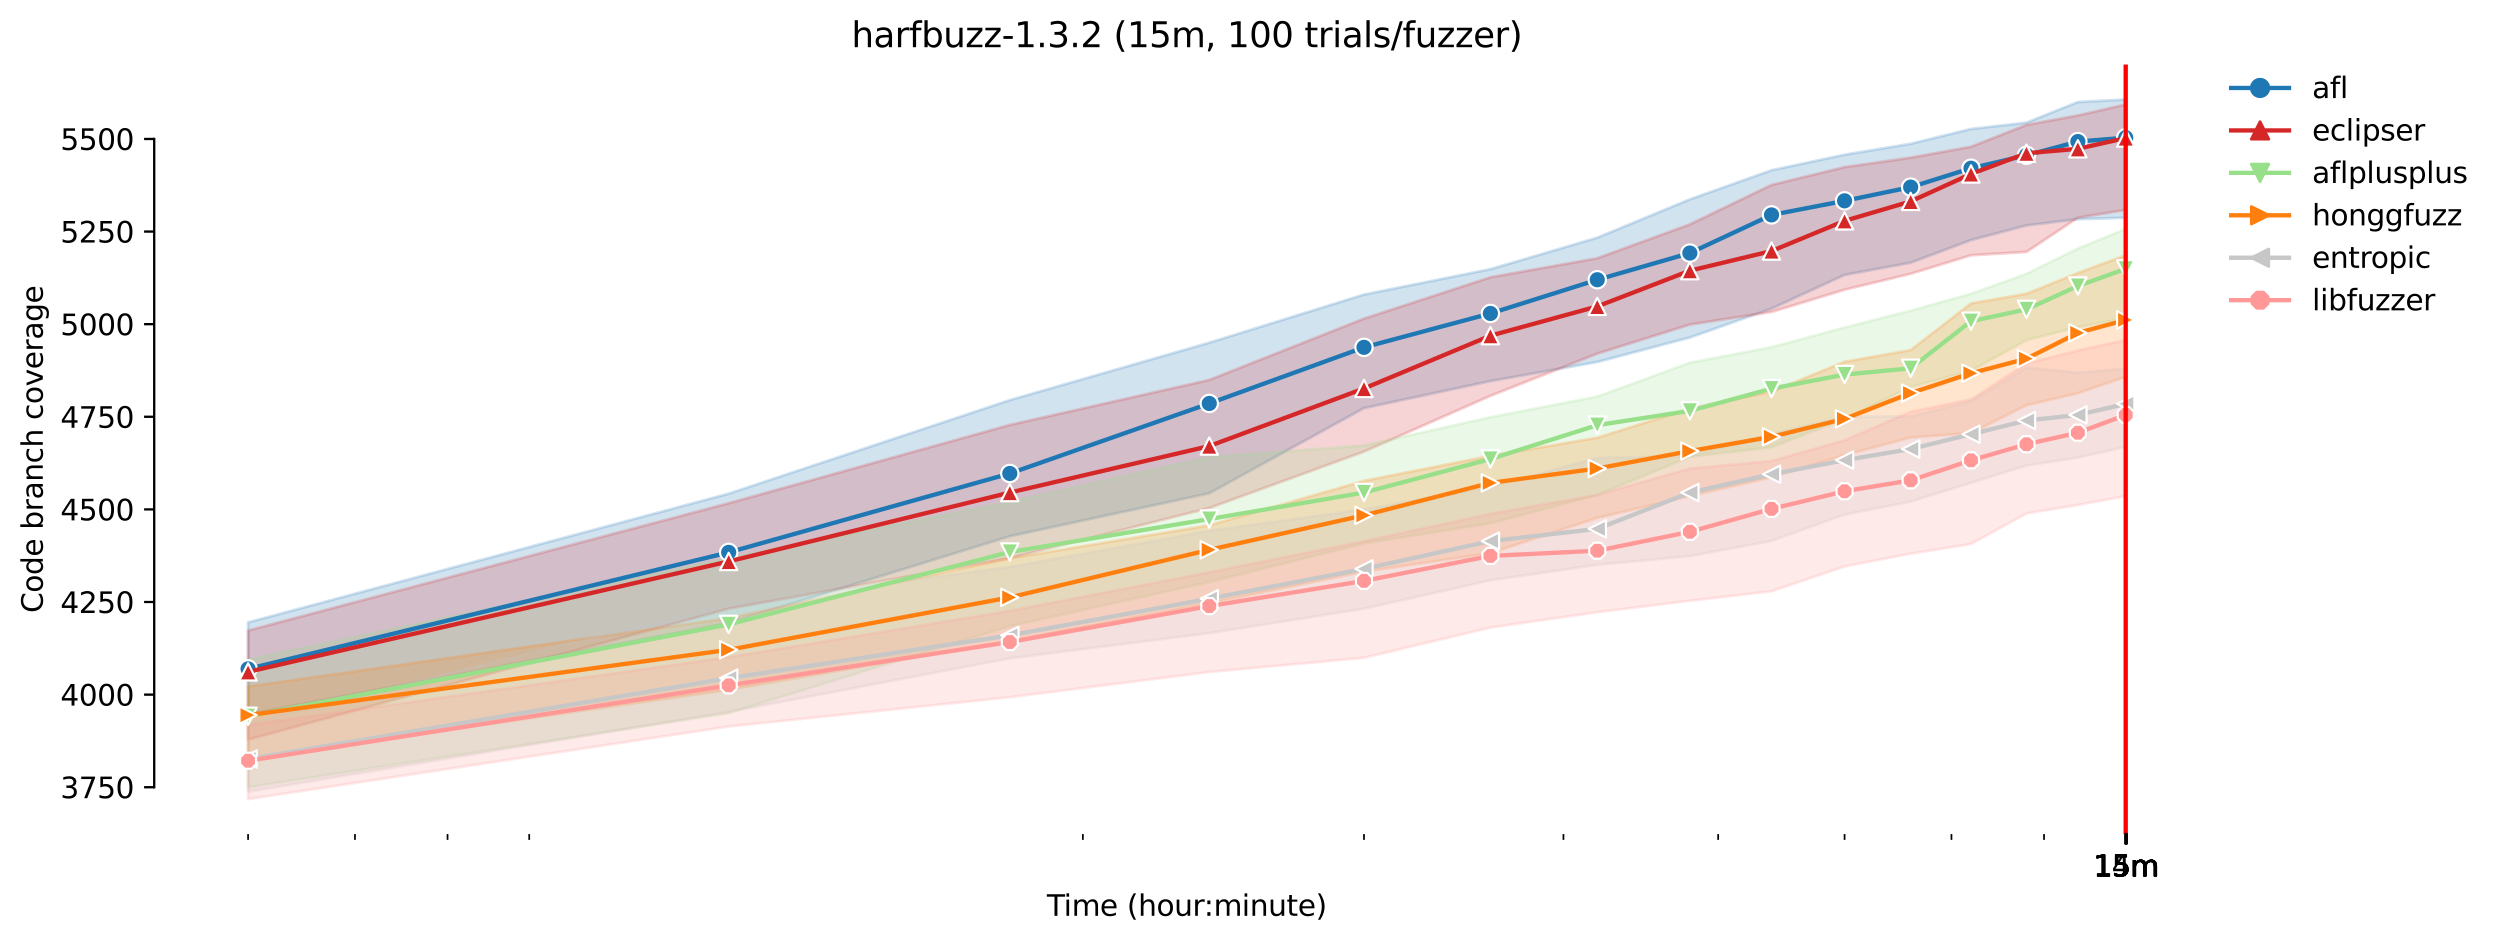 <?xml version="1.0" encoding="utf-8" standalone="no"?>
<!DOCTYPE svg PUBLIC "-//W3C//DTD SVG 1.1//EN"
  "http://www.w3.org/Graphics/SVG/1.1/DTD/svg11.dtd">
<svg height="325.986pt" version="1.1" viewBox="0 0 864.542 325.986" width="864.542pt" xmlns="http://www.w3.org/2000/svg" xmlns:xlink="http://www.w3.org/1999/xlink">
 <defs>
  <style type="text/css">*{stroke-linecap:butt;stroke-linejoin:round;}</style>
 </defs>
 <g id="figure_1">
  <g id="patch_1">
   <path d="M 0 325.986 
L 864.542 325.986 
L 864.542 0 
L 0 0 
z
" style="fill:#ffffff;"/>
  </g>
  <g id="axes_1">
   <g id="patch_2">
    <path d="M 53.328 288.43 
L 767.568 288.43 
L 767.568 22.318 
L 53.328 22.318 
z
" style="fill:#ffffff;"/>
   </g>
   <g id="PolyCollection_1">
    <defs>
     <path d="M 85.794 -110.757 
L 85.794 -78.981 
L 251.989 -110.501 
L 349.208 -140.54 
L 418.185 -155.4 
L 471.688 -184.849 
L 515.404 -194.191 
L 552.364 -200.812 
L 584.381 -209.267 
L 612.622 -219.259 
L 637.884 -230.916 
L 660.737 -235.143 
L 681.6 -242.951 
L 700.791 -248.034 
L 718.56 -250.195 
L 735.103 -250.708 
L 735.103 -291.572 
L 735.103 -291.572 
L 718.56 -290.703 
L 700.791 -283.566 
L 681.6 -281.391 
L 660.737 -276.264 
L 637.884 -272.485 
L 612.622 -267.106 
L 584.381 -257.049 
L 552.364 -243.79 
L 515.404 -232.902 
L 471.688 -224.127 
L 418.185 -207.474 
L 349.208 -187.618 
L 251.989 -155.272 
L 85.794 -110.757 
z
" id="ma7894cb75b" style="stroke:#1f77b4;stroke-opacity:0.2;"/>
    </defs>
    <g clip-path="url(#pc584803fb0)">
     <use style="fill:#1f77b4;fill-opacity:0.2;stroke:#1f77b4;stroke-opacity:0.2;" x="0" xlink:href="#ma7894cb75b" y="325.986"/>
    </g>
   </g>
   <g id="PolyCollection_2">
    <defs>
     <path d="M 85.794 -107.939 
L 85.794 -70.206 
L 251.989 -115.497 
L 349.208 -132.982 
L 418.185 -150.308 
L 471.688 -169.812 
L 515.404 -189.091 
L 552.364 -203.695 
L 584.381 -213.75 
L 612.622 -218.1 
L 637.884 -225.792 
L 660.737 -231.3 
L 681.6 -237.705 
L 700.791 -238.858 
L 718.56 -250.698 
L 735.103 -253.398 
L 735.103 -289.843 
L 735.103 -289.843 
L 718.56 -286.064 
L 700.791 -282.797 
L 681.6 -275.239 
L 660.737 -271.468 
L 637.884 -268.194 
L 612.622 -262.045 
L 584.381 -248.402 
L 552.364 -236.681 
L 515.404 -230.095 
L 471.688 -215.8 
L 418.185 -194.599 
L 349.208 -179.035 
L 251.989 -151.959 
L 85.794 -107.939 
z
" id="mf60ed3d66f" style="stroke:#d62728;stroke-opacity:0.2;"/>
    </defs>
    <g clip-path="url(#pc584803fb0)">
     <use style="fill:#d62728;fill-opacity:0.2;stroke:#d62728;stroke-opacity:0.2;" x="0" xlink:href="#mf60ed3d66f" y="325.986"/>
    </g>
   </g>
   <g id="PolyCollection_3">
    <defs>
     <path d="M 85.794 -97.926 
L 85.794 -53.734 
L 251.989 -79.372 
L 349.208 -109.476 
L 418.185 -124.72 
L 471.688 -138.042 
L 515.404 -145.024 
L 552.364 -154.821 
L 584.381 -168.018 
L 612.622 -171.349 
L 637.884 -181.085 
L 660.737 -192.223 
L 681.6 -197.738 
L 700.791 -208.367 
L 718.56 -212.854 
L 735.103 -216.047 
L 735.103 -246.801 
L 735.103 -246.801 
L 718.56 -240.034 
L 700.791 -231.304 
L 681.6 -224.383 
L 660.737 -218.554 
L 637.884 -212.726 
L 612.622 -205.936 
L 584.381 -200.556 
L 552.364 -188.835 
L 515.404 -181.725 
L 471.688 -171.925 
L 418.185 -167.89 
L 349.208 -152.39 
L 251.989 -132.947 
L 85.794 -97.926 
z
" id="m05c64c7e1c" style="stroke:#98df8a;stroke-opacity:0.2;"/>
    </defs>
    <g clip-path="url(#pc584803fb0)">
     <use style="fill:#98df8a;fill-opacity:0.2;stroke:#98df8a;stroke-opacity:0.2;" x="0" xlink:href="#m05c64c7e1c" y="325.986"/>
    </g>
   </g>
   <g id="PolyCollection_4">
    <defs>
     <path d="M 85.794 -88.595 
L 85.794 -63.743 
L 251.989 -87.439 
L 349.208 -104.352 
L 418.185 -117.351 
L 471.688 -128.287 
L 515.404 -134.677 
L 552.364 -146.881 
L 584.381 -154.439 
L 612.622 -160.909 
L 637.884 -168.577 
L 660.737 -174.679 
L 681.6 -176.217 
L 700.791 -185.824 
L 718.56 -189.988 
L 735.103 -195.688 
L 735.103 -237.705 
L 735.103 -237.705 
L 718.56 -231.587 
L 700.791 -224.393 
L 681.6 -221.06 
L 660.737 -204.916 
L 637.884 -200.878 
L 612.622 -190.518 
L 584.381 -184.671 
L 552.364 -174.615 
L 515.404 -168.338 
L 471.688 -159.692 
L 418.185 -144.319 
L 349.208 -132.918 
L 251.989 -112.23 
L 85.794 -88.595 
z
" id="mb8ac5d53d3" style="stroke:#ff7f0e;stroke-opacity:0.2;"/>
    </defs>
    <g clip-path="url(#pc584803fb0)">
     <use style="fill:#ff7f0e;fill-opacity:0.2;stroke:#ff7f0e;stroke-opacity:0.2;" x="0" xlink:href="#mb8ac5d53d3" y="325.986"/>
    </g>
   </g>
   <g id="PolyCollection_5">
    <defs>
     <path d="M 85.794 -75.913 
L 85.794 -52.214 
L 251.989 -79.82 
L 349.208 -98.329 
L 418.185 -107.042 
L 471.688 -115.497 
L 515.404 -125.296 
L 552.364 -130.677 
L 584.381 -133.682 
L 612.622 -138.939 
L 637.884 -148.034 
L 660.737 -152.518 
L 681.6 -159.022 
L 700.791 -165.008 
L 718.56 -167.762 
L 735.103 -171.477 
L 735.103 -198.506 
L 735.103 -198.506 
L 718.56 -197.097 
L 700.791 -198.891 
L 681.6 -187.245 
L 660.737 -181.981 
L 637.884 -181.88 
L 612.622 -175.96 
L 584.381 -168.274 
L 552.364 -167.635 
L 515.404 -157.58 
L 471.688 -149.842 
L 418.185 -142.417 
L 349.208 -129.908 
L 251.989 -117.162 
L 85.794 -75.913 
z
" id="mc91be88bea" style="stroke:#c7c7c7;stroke-opacity:0.2;"/>
    </defs>
    <g clip-path="url(#pc584803fb0)">
     <use style="fill:#c7c7c7;fill-opacity:0.2;stroke:#c7c7c7;stroke-opacity:0.2;" x="0" xlink:href="#mc91be88bea" y="325.986"/>
    </g>
   </g>
   <g id="PolyCollection_6">
    <defs>
     <path d="M 85.794 -75.273 
L 85.794 -49.652 
L 251.989 -74.76 
L 349.208 -84.88 
L 418.185 -93.591 
L 471.688 -98.51 
L 515.404 -108.963 
L 552.364 -114.28 
L 584.381 -118.233 
L 612.622 -121.517 
L 637.884 -130.1 
L 660.737 -134.52 
L 681.6 -137.85 
L 700.791 -148.419 
L 718.56 -151.355 
L 735.103 -154.439 
L 735.103 -208.37 
L 735.103 -208.37 
L 718.56 -204.783 
L 700.791 -200.3 
L 681.6 -187.874 
L 660.737 -183.583 
L 637.884 -173.719 
L 612.622 -166.548 
L 584.381 -163.945 
L 552.364 -154.824 
L 515.404 -148.291 
L 471.688 -138.811 
L 418.185 -128.05 
L 349.208 -114.728 
L 251.989 -98.726 
L 85.794 -75.273 
z
" id="m0c8ee1c86c" style="stroke:#ff9896;stroke-opacity:0.2;"/>
    </defs>
    <g clip-path="url(#pc584803fb0)">
     <use style="fill:#ff9896;fill-opacity:0.2;stroke:#ff9896;stroke-opacity:0.2;" x="0" xlink:href="#m0c8ee1c86c" y="325.986"/>
    </g>
   </g>
   <g id="matplotlib.axis_1">
    <g id="xtick_1">
     <g id="line2d_1">
      <defs>
       <path d="M 0 0 
L 0 3.5 
" id="m77e5eafafe" style="stroke:#000000;stroke-width:0.8;"/>
      </defs>
      <g>
       <use style="stroke:#000000;stroke-width:0.8;" x="735.103" xlink:href="#m77e5eafafe" y="288.43"/>
      </g>
     </g>
     <g id="text_1">
      <!-- 14m -->
      <g transform="translate(723.87 303.029)scale(0.1 -0.1)">
       <defs>
        <path d="M 794 531 
L 1825 531 
L 1825 4091 
L 703 3866 
L 703 4441 
L 1819 4666 
L 2450 4666 
L 2450 531 
L 3481 531 
L 3481 0 
L 794 0 
L 794 531 
z
" id="DejaVuSans-31" transform="scale(0.016)"/>
        <path d="M 2419 4116 
L 825 1625 
L 2419 1625 
L 2419 4116 
z
M 2253 4666 
L 3047 4666 
L 3047 1625 
L 3713 1625 
L 3713 1100 
L 3047 1100 
L 3047 0 
L 2419 0 
L 2419 1100 
L 313 1100 
L 313 1709 
L 2253 4666 
z
" id="DejaVuSans-34" transform="scale(0.016)"/>
        <path d="M 3328 2828 
Q 3544 3216 3844 3400 
Q 4144 3584 4550 3584 
Q 5097 3584 5394 3201 
Q 5691 2819 5691 2113 
L 5691 0 
L 5113 0 
L 5113 2094 
Q 5113 2597 4934 2840 
Q 4756 3084 4391 3084 
Q 3944 3084 3684 2787 
Q 3425 2491 3425 1978 
L 3425 0 
L 2847 0 
L 2847 2094 
Q 2847 2600 2669 2842 
Q 2491 3084 2119 3084 
Q 1678 3084 1418 2786 
Q 1159 2488 1159 1978 
L 1159 0 
L 581 0 
L 581 3500 
L 1159 3500 
L 1159 2956 
Q 1356 3278 1631 3431 
Q 1906 3584 2284 3584 
Q 2666 3584 2933 3390 
Q 3200 3197 3328 2828 
z
" id="DejaVuSans-6d" transform="scale(0.016)"/>
       </defs>
       <use xlink:href="#DejaVuSans-31"/>
       <use x="63.623" xlink:href="#DejaVuSans-34"/>
       <use x="127.246" xlink:href="#DejaVuSans-6d"/>
      </g>
     </g>
    </g>
    <g id="xtick_2">
     <g id="line2d_2">
      <g>
       <use style="stroke:#000000;stroke-width:0.8;" x="735.127" xlink:href="#m77e5eafafe" y="288.43"/>
      </g>
     </g>
     <g id="text_2">
      <!-- 15m -->
      <g transform="translate(723.894 303.029)scale(0.1 -0.1)">
       <defs>
        <path d="M 691 4666 
L 3169 4666 
L 3169 4134 
L 1269 4134 
L 1269 2991 
Q 1406 3038 1543 3061 
Q 1681 3084 1819 3084 
Q 2600 3084 3056 2656 
Q 3513 2228 3513 1497 
Q 3513 744 3044 326 
Q 2575 -91 1722 -91 
Q 1428 -91 1123 -41 
Q 819 9 494 109 
L 494 744 
Q 775 591 1075 516 
Q 1375 441 1709 441 
Q 2250 441 2565 725 
Q 2881 1009 2881 1497 
Q 2881 1984 2565 2268 
Q 2250 2553 1709 2553 
Q 1456 2553 1204 2497 
Q 953 2441 691 2322 
L 691 4666 
z
" id="DejaVuSans-35" transform="scale(0.016)"/>
       </defs>
       <use xlink:href="#DejaVuSans-31"/>
       <use x="63.623" xlink:href="#DejaVuSans-35"/>
       <use x="127.246" xlink:href="#DejaVuSans-6d"/>
      </g>
     </g>
    </g>
    <g id="xtick_3">
     <g id="line2d_3">
      <g>
       <use style="stroke:#000000;stroke-width:0.8;" x="735.151" xlink:href="#m77e5eafafe" y="288.43"/>
      </g>
     </g>
     <g id="text_3">
      <!-- 15m -->
      <g transform="translate(723.918 303.029)scale(0.1 -0.1)">
       <use xlink:href="#DejaVuSans-31"/>
       <use x="63.623" xlink:href="#DejaVuSans-35"/>
       <use x="127.246" xlink:href="#DejaVuSans-6d"/>
      </g>
     </g>
    </g>
    <g id="xtick_4">
     <g id="line2d_4">
      <g>
       <use style="stroke:#000000;stroke-width:0.8;" x="735.175" xlink:href="#m77e5eafafe" y="288.43"/>
      </g>
     </g>
     <g id="text_4">
      <!-- 15m -->
      <g transform="translate(723.942 303.029)scale(0.1 -0.1)">
       <use xlink:href="#DejaVuSans-31"/>
       <use x="63.623" xlink:href="#DejaVuSans-35"/>
       <use x="127.246" xlink:href="#DejaVuSans-6d"/>
      </g>
     </g>
    </g>
    <g id="xtick_5">
     <g id="line2d_5">
      <g>
       <use style="stroke:#000000;stroke-width:0.8;" x="735.199" xlink:href="#m77e5eafafe" y="288.43"/>
      </g>
     </g>
     <g id="text_5">
      <!-- 15m -->
      <g transform="translate(723.967 303.029)scale(0.1 -0.1)">
       <use xlink:href="#DejaVuSans-31"/>
       <use x="63.623" xlink:href="#DejaVuSans-35"/>
       <use x="127.246" xlink:href="#DejaVuSans-6d"/>
      </g>
     </g>
    </g>
    <g id="xtick_6">
     <g id="line2d_6">
      <g>
       <use style="stroke:#000000;stroke-width:0.8;" x="735.224" xlink:href="#m77e5eafafe" y="288.43"/>
      </g>
     </g>
     <g id="text_6">
      <!-- 15m -->
      <g transform="translate(723.991 303.029)scale(0.1 -0.1)">
       <use xlink:href="#DejaVuSans-31"/>
       <use x="63.623" xlink:href="#DejaVuSans-35"/>
       <use x="127.246" xlink:href="#DejaVuSans-6d"/>
      </g>
     </g>
    </g>
    <g id="xtick_7">
     <g id="line2d_7">
      <g>
       <use style="stroke:#000000;stroke-width:0.8;" x="735.248" xlink:href="#m77e5eafafe" y="288.43"/>
      </g>
     </g>
     <g id="text_7">
      <!-- 15m -->
      <g transform="translate(724.015 303.029)scale(0.1 -0.1)">
       <use xlink:href="#DejaVuSans-31"/>
       <use x="63.623" xlink:href="#DejaVuSans-35"/>
       <use x="127.246" xlink:href="#DejaVuSans-6d"/>
      </g>
     </g>
    </g>
    <g id="xtick_8">
     <g id="line2d_8">
      <g>
       <use style="stroke:#000000;stroke-width:0.8;" x="735.272" xlink:href="#m77e5eafafe" y="288.43"/>
      </g>
     </g>
     <g id="text_8">
      <!-- 15m -->
      <g transform="translate(724.039 303.029)scale(0.1 -0.1)">
       <use xlink:href="#DejaVuSans-31"/>
       <use x="63.623" xlink:href="#DejaVuSans-35"/>
       <use x="127.246" xlink:href="#DejaVuSans-6d"/>
      </g>
     </g>
    </g>
    <g id="xtick_9">
     <g id="line2d_9">
      <g>
       <use style="stroke:#000000;stroke-width:0.8;" x="735.296" xlink:href="#m77e5eafafe" y="288.43"/>
      </g>
     </g>
     <g id="text_9">
      <!-- 15m -->
      <g transform="translate(724.064 303.029)scale(0.1 -0.1)">
       <use xlink:href="#DejaVuSans-31"/>
       <use x="63.623" xlink:href="#DejaVuSans-35"/>
       <use x="127.246" xlink:href="#DejaVuSans-6d"/>
      </g>
     </g>
    </g>
    <g id="xtick_10">
     <g id="line2d_10">
      <g>
       <use style="stroke:#000000;stroke-width:0.8;" x="735.321" xlink:href="#m77e5eafafe" y="288.43"/>
      </g>
     </g>
     <g id="text_10">
      <!-- 15m -->
      <g transform="translate(724.088 303.029)scale(0.1 -0.1)">
       <use xlink:href="#DejaVuSans-31"/>
       <use x="63.623" xlink:href="#DejaVuSans-35"/>
       <use x="127.246" xlink:href="#DejaVuSans-6d"/>
      </g>
     </g>
    </g>
    <g id="xtick_11">
     <g id="line2d_11">
      <g>
       <use style="stroke:#000000;stroke-width:0.8;" x="735.345" xlink:href="#m77e5eafafe" y="288.43"/>
      </g>
     </g>
     <g id="text_11">
      <!-- 15m -->
      <g transform="translate(724.112 303.029)scale(0.1 -0.1)">
       <use xlink:href="#DejaVuSans-31"/>
       <use x="63.623" xlink:href="#DejaVuSans-35"/>
       <use x="127.246" xlink:href="#DejaVuSans-6d"/>
      </g>
     </g>
    </g>
    <g id="xtick_12">
     <g id="line2d_12">
      <g>
       <use style="stroke:#000000;stroke-width:0.8;" x="735.369" xlink:href="#m77e5eafafe" y="288.43"/>
      </g>
     </g>
     <g id="text_12">
      <!-- 15m -->
      <g transform="translate(724.136 303.029)scale(0.1 -0.1)">
       <use xlink:href="#DejaVuSans-31"/>
       <use x="63.623" xlink:href="#DejaVuSans-35"/>
       <use x="127.246" xlink:href="#DejaVuSans-6d"/>
      </g>
     </g>
    </g>
    <g id="xtick_13">
     <g id="line2d_13">
      <defs>
       <path d="M 0 0 
L 0 2 
" id="mafb761f023" style="stroke:#000000;stroke-width:0.6;"/>
      </defs>
      <g>
       <use style="stroke:#000000;stroke-width:0.6;" x="85.794" xlink:href="#mafb761f023" y="288.43"/>
      </g>
     </g>
    </g>
    <g id="xtick_14">
     <g id="line2d_14">
      <g>
       <use style="stroke:#000000;stroke-width:0.6;" x="122.754" xlink:href="#mafb761f023" y="288.43"/>
      </g>
     </g>
    </g>
    <g id="xtick_15">
     <g id="line2d_15">
      <g>
       <use style="stroke:#000000;stroke-width:0.6;" x="154.771" xlink:href="#mafb761f023" y="288.43"/>
      </g>
     </g>
    </g>
    <g id="xtick_16">
     <g id="line2d_16">
      <g>
       <use style="stroke:#000000;stroke-width:0.6;" x="183.012" xlink:href="#mafb761f023" y="288.43"/>
      </g>
     </g>
    </g>
    <g id="xtick_17">
     <g id="line2d_17">
      <g>
       <use style="stroke:#000000;stroke-width:0.6;" x="374.47" xlink:href="#mafb761f023" y="288.43"/>
      </g>
     </g>
    </g>
    <g id="xtick_18">
     <g id="line2d_18">
      <g>
       <use style="stroke:#000000;stroke-width:0.6;" x="471.688" xlink:href="#mafb761f023" y="288.43"/>
      </g>
     </g>
    </g>
    <g id="xtick_19">
     <g id="line2d_19">
      <g>
       <use style="stroke:#000000;stroke-width:0.6;" x="540.666" xlink:href="#mafb761f023" y="288.43"/>
      </g>
     </g>
    </g>
    <g id="xtick_20">
     <g id="line2d_20">
      <g>
       <use style="stroke:#000000;stroke-width:0.6;" x="594.169" xlink:href="#mafb761f023" y="288.43"/>
      </g>
     </g>
    </g>
    <g id="xtick_21">
     <g id="line2d_21">
      <g>
       <use style="stroke:#000000;stroke-width:0.6;" x="637.884" xlink:href="#mafb761f023" y="288.43"/>
      </g>
     </g>
    </g>
    <g id="xtick_22">
     <g id="line2d_22">
      <g>
       <use style="stroke:#000000;stroke-width:0.6;" x="674.845" xlink:href="#mafb761f023" y="288.43"/>
      </g>
     </g>
    </g>
    <g id="xtick_23">
     <g id="line2d_23">
      <g>
       <use style="stroke:#000000;stroke-width:0.6;" x="706.862" xlink:href="#mafb761f023" y="288.43"/>
      </g>
     </g>
    </g>
    <g id="text_13">
     <!-- Time (hour:minute) -->
     <g transform="translate(362.041 316.707)scale(0.1 -0.1)">
      <defs>
       <path d="M -19 4666 
L 3928 4666 
L 3928 4134 
L 2272 4134 
L 2272 0 
L 1638 0 
L 1638 4134 
L -19 4134 
L -19 4666 
z
" id="DejaVuSans-54" transform="scale(0.016)"/>
       <path d="M 603 3500 
L 1178 3500 
L 1178 0 
L 603 0 
L 603 3500 
z
M 603 4863 
L 1178 4863 
L 1178 4134 
L 603 4134 
L 603 4863 
z
" id="DejaVuSans-69" transform="scale(0.016)"/>
       <path d="M 3597 1894 
L 3597 1613 
L 953 1613 
Q 991 1019 1311 708 
Q 1631 397 2203 397 
Q 2534 397 2845 478 
Q 3156 559 3463 722 
L 3463 178 
Q 3153 47 2828 -22 
Q 2503 -91 2169 -91 
Q 1331 -91 842 396 
Q 353 884 353 1716 
Q 353 2575 817 3079 
Q 1281 3584 2069 3584 
Q 2775 3584 3186 3129 
Q 3597 2675 3597 1894 
z
M 3022 2063 
Q 3016 2534 2758 2815 
Q 2500 3097 2075 3097 
Q 1594 3097 1305 2825 
Q 1016 2553 972 2059 
L 3022 2063 
z
" id="DejaVuSans-65" transform="scale(0.016)"/>
       <path id="DejaVuSans-20" transform="scale(0.016)"/>
       <path d="M 1984 4856 
Q 1566 4138 1362 3434 
Q 1159 2731 1159 2009 
Q 1159 1288 1364 580 
Q 1569 -128 1984 -844 
L 1484 -844 
Q 1016 -109 783 600 
Q 550 1309 550 2009 
Q 550 2706 781 3412 
Q 1013 4119 1484 4856 
L 1984 4856 
z
" id="DejaVuSans-28" transform="scale(0.016)"/>
       <path d="M 3513 2113 
L 3513 0 
L 2938 0 
L 2938 2094 
Q 2938 2591 2744 2837 
Q 2550 3084 2163 3084 
Q 1697 3084 1428 2787 
Q 1159 2491 1159 1978 
L 1159 0 
L 581 0 
L 581 4863 
L 1159 4863 
L 1159 2956 
Q 1366 3272 1645 3428 
Q 1925 3584 2291 3584 
Q 2894 3584 3203 3211 
Q 3513 2838 3513 2113 
z
" id="DejaVuSans-68" transform="scale(0.016)"/>
       <path d="M 1959 3097 
Q 1497 3097 1228 2736 
Q 959 2375 959 1747 
Q 959 1119 1226 758 
Q 1494 397 1959 397 
Q 2419 397 2687 759 
Q 2956 1122 2956 1747 
Q 2956 2369 2687 2733 
Q 2419 3097 1959 3097 
z
M 1959 3584 
Q 2709 3584 3137 3096 
Q 3566 2609 3566 1747 
Q 3566 888 3137 398 
Q 2709 -91 1959 -91 
Q 1206 -91 779 398 
Q 353 888 353 1747 
Q 353 2609 779 3096 
Q 1206 3584 1959 3584 
z
" id="DejaVuSans-6f" transform="scale(0.016)"/>
       <path d="M 544 1381 
L 544 3500 
L 1119 3500 
L 1119 1403 
Q 1119 906 1312 657 
Q 1506 409 1894 409 
Q 2359 409 2629 706 
Q 2900 1003 2900 1516 
L 2900 3500 
L 3475 3500 
L 3475 0 
L 2900 0 
L 2900 538 
Q 2691 219 2414 64 
Q 2138 -91 1772 -91 
Q 1169 -91 856 284 
Q 544 659 544 1381 
z
M 1991 3584 
L 1991 3584 
z
" id="DejaVuSans-75" transform="scale(0.016)"/>
       <path d="M 2631 2963 
Q 2534 3019 2420 3045 
Q 2306 3072 2169 3072 
Q 1681 3072 1420 2755 
Q 1159 2438 1159 1844 
L 1159 0 
L 581 0 
L 581 3500 
L 1159 3500 
L 1159 2956 
Q 1341 3275 1631 3429 
Q 1922 3584 2338 3584 
Q 2397 3584 2469 3576 
Q 2541 3569 2628 3553 
L 2631 2963 
z
" id="DejaVuSans-72" transform="scale(0.016)"/>
       <path d="M 750 794 
L 1409 794 
L 1409 0 
L 750 0 
L 750 794 
z
M 750 3309 
L 1409 3309 
L 1409 2516 
L 750 2516 
L 750 3309 
z
" id="DejaVuSans-3a" transform="scale(0.016)"/>
       <path d="M 3513 2113 
L 3513 0 
L 2938 0 
L 2938 2094 
Q 2938 2591 2744 2837 
Q 2550 3084 2163 3084 
Q 1697 3084 1428 2787 
Q 1159 2491 1159 1978 
L 1159 0 
L 581 0 
L 581 3500 
L 1159 3500 
L 1159 2956 
Q 1366 3272 1645 3428 
Q 1925 3584 2291 3584 
Q 2894 3584 3203 3211 
Q 3513 2838 3513 2113 
z
" id="DejaVuSans-6e" transform="scale(0.016)"/>
       <path d="M 1172 4494 
L 1172 3500 
L 2356 3500 
L 2356 3053 
L 1172 3053 
L 1172 1153 
Q 1172 725 1289 603 
Q 1406 481 1766 481 
L 2356 481 
L 2356 0 
L 1766 0 
Q 1100 0 847 248 
Q 594 497 594 1153 
L 594 3053 
L 172 3053 
L 172 3500 
L 594 3500 
L 594 4494 
L 1172 4494 
z
" id="DejaVuSans-74" transform="scale(0.016)"/>
       <path d="M 513 4856 
L 1013 4856 
Q 1481 4119 1714 3412 
Q 1947 2706 1947 2009 
Q 1947 1309 1714 600 
Q 1481 -109 1013 -844 
L 513 -844 
Q 928 -128 1133 580 
Q 1338 1288 1338 2009 
Q 1338 2731 1133 3434 
Q 928 4138 513 4856 
z
" id="DejaVuSans-29" transform="scale(0.016)"/>
      </defs>
      <use xlink:href="#DejaVuSans-54"/>
      <use x="57.959" xlink:href="#DejaVuSans-69"/>
      <use x="85.742" xlink:href="#DejaVuSans-6d"/>
      <use x="183.154" xlink:href="#DejaVuSans-65"/>
      <use x="244.678" xlink:href="#DejaVuSans-20"/>
      <use x="276.465" xlink:href="#DejaVuSans-28"/>
      <use x="315.479" xlink:href="#DejaVuSans-68"/>
      <use x="378.857" xlink:href="#DejaVuSans-6f"/>
      <use x="440.039" xlink:href="#DejaVuSans-75"/>
      <use x="503.418" xlink:href="#DejaVuSans-72"/>
      <use x="542.781" xlink:href="#DejaVuSans-3a"/>
      <use x="576.473" xlink:href="#DejaVuSans-6d"/>
      <use x="673.885" xlink:href="#DejaVuSans-69"/>
      <use x="701.668" xlink:href="#DejaVuSans-6e"/>
      <use x="765.047" xlink:href="#DejaVuSans-75"/>
      <use x="828.426" xlink:href="#DejaVuSans-74"/>
      <use x="867.635" xlink:href="#DejaVuSans-65"/>
      <use x="929.158" xlink:href="#DejaVuSans-29"/>
     </g>
    </g>
   </g>
   <g id="matplotlib.axis_2">
    <g id="ytick_1">
     <g id="line2d_24">
      <defs>
       <path d="M 0 0 
L -3.5 0 
" id="maa4c98079e" style="stroke:#000000;stroke-width:0.8;"/>
      </defs>
      <g>
       <use style="stroke:#000000;stroke-width:0.8;" x="53.328" xlink:href="#maa4c98079e" y="272.235"/>
      </g>
     </g>
     <g id="text_14">
      <!-- 3750 -->
      <g transform="translate(20.878 276.034)scale(0.1 -0.1)">
       <defs>
        <path d="M 2597 2516 
Q 3050 2419 3304 2112 
Q 3559 1806 3559 1356 
Q 3559 666 3084 287 
Q 2609 -91 1734 -91 
Q 1441 -91 1130 -33 
Q 819 25 488 141 
L 488 750 
Q 750 597 1062 519 
Q 1375 441 1716 441 
Q 2309 441 2620 675 
Q 2931 909 2931 1356 
Q 2931 1769 2642 2001 
Q 2353 2234 1838 2234 
L 1294 2234 
L 1294 2753 
L 1863 2753 
Q 2328 2753 2575 2939 
Q 2822 3125 2822 3475 
Q 2822 3834 2567 4026 
Q 2313 4219 1838 4219 
Q 1578 4219 1281 4162 
Q 984 4106 628 3988 
L 628 4550 
Q 988 4650 1302 4700 
Q 1616 4750 1894 4750 
Q 2613 4750 3031 4423 
Q 3450 4097 3450 3541 
Q 3450 3153 3228 2886 
Q 3006 2619 2597 2516 
z
" id="DejaVuSans-33" transform="scale(0.016)"/>
        <path d="M 525 4666 
L 3525 4666 
L 3525 4397 
L 1831 0 
L 1172 0 
L 2766 4134 
L 525 4134 
L 525 4666 
z
" id="DejaVuSans-37" transform="scale(0.016)"/>
        <path d="M 2034 4250 
Q 1547 4250 1301 3770 
Q 1056 3291 1056 2328 
Q 1056 1369 1301 889 
Q 1547 409 2034 409 
Q 2525 409 2770 889 
Q 3016 1369 3016 2328 
Q 3016 3291 2770 3770 
Q 2525 4250 2034 4250 
z
M 2034 4750 
Q 2819 4750 3233 4129 
Q 3647 3509 3647 2328 
Q 3647 1150 3233 529 
Q 2819 -91 2034 -91 
Q 1250 -91 836 529 
Q 422 1150 422 2328 
Q 422 3509 836 4129 
Q 1250 4750 2034 4750 
z
" id="DejaVuSans-30" transform="scale(0.016)"/>
       </defs>
       <use xlink:href="#DejaVuSans-33"/>
       <use x="63.623" xlink:href="#DejaVuSans-37"/>
       <use x="127.246" xlink:href="#DejaVuSans-35"/>
       <use x="190.869" xlink:href="#DejaVuSans-30"/>
      </g>
     </g>
    </g>
    <g id="ytick_2">
     <g id="line2d_25">
      <g>
       <use style="stroke:#000000;stroke-width:0.8;" x="53.328" xlink:href="#maa4c98079e" y="240.209"/>
      </g>
     </g>
     <g id="text_15">
      <!-- 4000 -->
      <g transform="translate(20.878 244.009)scale(0.1 -0.1)">
       <use xlink:href="#DejaVuSans-34"/>
       <use x="63.623" xlink:href="#DejaVuSans-30"/>
       <use x="127.246" xlink:href="#DejaVuSans-30"/>
       <use x="190.869" xlink:href="#DejaVuSans-30"/>
      </g>
     </g>
    </g>
    <g id="ytick_3">
     <g id="line2d_26">
      <g>
       <use style="stroke:#000000;stroke-width:0.8;" x="53.328" xlink:href="#maa4c98079e" y="208.184"/>
      </g>
     </g>
     <g id="text_16">
      <!-- 4250 -->
      <g transform="translate(20.878 211.983)scale(0.1 -0.1)">
       <defs>
        <path d="M 1228 531 
L 3431 531 
L 3431 0 
L 469 0 
L 469 531 
Q 828 903 1448 1529 
Q 2069 2156 2228 2338 
Q 2531 2678 2651 2914 
Q 2772 3150 2772 3378 
Q 2772 3750 2511 3984 
Q 2250 4219 1831 4219 
Q 1534 4219 1204 4116 
Q 875 4013 500 3803 
L 500 4441 
Q 881 4594 1212 4672 
Q 1544 4750 1819 4750 
Q 2544 4750 2975 4387 
Q 3406 4025 3406 3419 
Q 3406 3131 3298 2873 
Q 3191 2616 2906 2266 
Q 2828 2175 2409 1742 
Q 1991 1309 1228 531 
z
" id="DejaVuSans-32" transform="scale(0.016)"/>
       </defs>
       <use xlink:href="#DejaVuSans-34"/>
       <use x="63.623" xlink:href="#DejaVuSans-32"/>
       <use x="127.246" xlink:href="#DejaVuSans-35"/>
       <use x="190.869" xlink:href="#DejaVuSans-30"/>
      </g>
     </g>
    </g>
    <g id="ytick_4">
     <g id="line2d_27">
      <g>
       <use style="stroke:#000000;stroke-width:0.8;" x="53.328" xlink:href="#maa4c98079e" y="176.159"/>
      </g>
     </g>
     <g id="text_17">
      <!-- 4500 -->
      <g transform="translate(20.878 179.958)scale(0.1 -0.1)">
       <use xlink:href="#DejaVuSans-34"/>
       <use x="63.623" xlink:href="#DejaVuSans-35"/>
       <use x="127.246" xlink:href="#DejaVuSans-30"/>
       <use x="190.869" xlink:href="#DejaVuSans-30"/>
      </g>
     </g>
    </g>
    <g id="ytick_5">
     <g id="line2d_28">
      <g>
       <use style="stroke:#000000;stroke-width:0.8;" x="53.328" xlink:href="#maa4c98079e" y="144.133"/>
      </g>
     </g>
     <g id="text_18">
      <!-- 4750 -->
      <g transform="translate(20.878 147.932)scale(0.1 -0.1)">
       <use xlink:href="#DejaVuSans-34"/>
       <use x="63.623" xlink:href="#DejaVuSans-37"/>
       <use x="127.246" xlink:href="#DejaVuSans-35"/>
       <use x="190.869" xlink:href="#DejaVuSans-30"/>
      </g>
     </g>
    </g>
    <g id="ytick_6">
     <g id="line2d_29">
      <g>
       <use style="stroke:#000000;stroke-width:0.8;" x="53.328" xlink:href="#maa4c98079e" y="112.108"/>
      </g>
     </g>
     <g id="text_19">
      <!-- 5000 -->
      <g transform="translate(20.878 115.907)scale(0.1 -0.1)">
       <use xlink:href="#DejaVuSans-35"/>
       <use x="63.623" xlink:href="#DejaVuSans-30"/>
       <use x="127.246" xlink:href="#DejaVuSans-30"/>
       <use x="190.869" xlink:href="#DejaVuSans-30"/>
      </g>
     </g>
    </g>
    <g id="ytick_7">
     <g id="line2d_30">
      <g>
       <use style="stroke:#000000;stroke-width:0.8;" x="53.328" xlink:href="#maa4c98079e" y="80.082"/>
      </g>
     </g>
     <g id="text_20">
      <!-- 5250 -->
      <g transform="translate(20.878 83.882)scale(0.1 -0.1)">
       <use xlink:href="#DejaVuSans-35"/>
       <use x="63.623" xlink:href="#DejaVuSans-32"/>
       <use x="127.246" xlink:href="#DejaVuSans-35"/>
       <use x="190.869" xlink:href="#DejaVuSans-30"/>
      </g>
     </g>
    </g>
    <g id="ytick_8">
     <g id="line2d_31">
      <g>
       <use style="stroke:#000000;stroke-width:0.8;" x="53.328" xlink:href="#maa4c98079e" y="48.057"/>
      </g>
     </g>
     <g id="text_21">
      <!-- 5500 -->
      <g transform="translate(20.878 51.856)scale(0.1 -0.1)">
       <use xlink:href="#DejaVuSans-35"/>
       <use x="63.623" xlink:href="#DejaVuSans-35"/>
       <use x="127.246" xlink:href="#DejaVuSans-30"/>
       <use x="190.869" xlink:href="#DejaVuSans-30"/>
      </g>
     </g>
    </g>
    <g id="text_22">
     <!-- Code branch coverage -->
     <g transform="translate(14.798 211.949)rotate(-90)scale(0.1 -0.1)">
      <defs>
       <path d="M 4122 4306 
L 4122 3641 
Q 3803 3938 3442 4084 
Q 3081 4231 2675 4231 
Q 1875 4231 1450 3742 
Q 1025 3253 1025 2328 
Q 1025 1406 1450 917 
Q 1875 428 2675 428 
Q 3081 428 3442 575 
Q 3803 722 4122 1019 
L 4122 359 
Q 3791 134 3420 21 
Q 3050 -91 2638 -91 
Q 1578 -91 968 557 
Q 359 1206 359 2328 
Q 359 3453 968 4101 
Q 1578 4750 2638 4750 
Q 3056 4750 3426 4639 
Q 3797 4528 4122 4306 
z
" id="DejaVuSans-43" transform="scale(0.016)"/>
       <path d="M 2906 2969 
L 2906 4863 
L 3481 4863 
L 3481 0 
L 2906 0 
L 2906 525 
Q 2725 213 2448 61 
Q 2172 -91 1784 -91 
Q 1150 -91 751 415 
Q 353 922 353 1747 
Q 353 2572 751 3078 
Q 1150 3584 1784 3584 
Q 2172 3584 2448 3432 
Q 2725 3281 2906 2969 
z
M 947 1747 
Q 947 1113 1208 752 
Q 1469 391 1925 391 
Q 2381 391 2643 752 
Q 2906 1113 2906 1747 
Q 2906 2381 2643 2742 
Q 2381 3103 1925 3103 
Q 1469 3103 1208 2742 
Q 947 2381 947 1747 
z
" id="DejaVuSans-64" transform="scale(0.016)"/>
       <path d="M 3116 1747 
Q 3116 2381 2855 2742 
Q 2594 3103 2138 3103 
Q 1681 3103 1420 2742 
Q 1159 2381 1159 1747 
Q 1159 1113 1420 752 
Q 1681 391 2138 391 
Q 2594 391 2855 752 
Q 3116 1113 3116 1747 
z
M 1159 2969 
Q 1341 3281 1617 3432 
Q 1894 3584 2278 3584 
Q 2916 3584 3314 3078 
Q 3713 2572 3713 1747 
Q 3713 922 3314 415 
Q 2916 -91 2278 -91 
Q 1894 -91 1617 61 
Q 1341 213 1159 525 
L 1159 0 
L 581 0 
L 581 4863 
L 1159 4863 
L 1159 2969 
z
" id="DejaVuSans-62" transform="scale(0.016)"/>
       <path d="M 2194 1759 
Q 1497 1759 1228 1600 
Q 959 1441 959 1056 
Q 959 750 1161 570 
Q 1363 391 1709 391 
Q 2188 391 2477 730 
Q 2766 1069 2766 1631 
L 2766 1759 
L 2194 1759 
z
M 3341 1997 
L 3341 0 
L 2766 0 
L 2766 531 
Q 2569 213 2275 61 
Q 1981 -91 1556 -91 
Q 1019 -91 701 211 
Q 384 513 384 1019 
Q 384 1609 779 1909 
Q 1175 2209 1959 2209 
L 2766 2209 
L 2766 2266 
Q 2766 2663 2505 2880 
Q 2244 3097 1772 3097 
Q 1472 3097 1187 3025 
Q 903 2953 641 2809 
L 641 3341 
Q 956 3463 1253 3523 
Q 1550 3584 1831 3584 
Q 2591 3584 2966 3190 
Q 3341 2797 3341 1997 
z
" id="DejaVuSans-61" transform="scale(0.016)"/>
       <path d="M 3122 3366 
L 3122 2828 
Q 2878 2963 2633 3030 
Q 2388 3097 2138 3097 
Q 1578 3097 1268 2742 
Q 959 2388 959 1747 
Q 959 1106 1268 751 
Q 1578 397 2138 397 
Q 2388 397 2633 464 
Q 2878 531 3122 666 
L 3122 134 
Q 2881 22 2623 -34 
Q 2366 -91 2075 -91 
Q 1284 -91 818 406 
Q 353 903 353 1747 
Q 353 2603 823 3093 
Q 1294 3584 2113 3584 
Q 2378 3584 2631 3529 
Q 2884 3475 3122 3366 
z
" id="DejaVuSans-63" transform="scale(0.016)"/>
       <path d="M 191 3500 
L 800 3500 
L 1894 563 
L 2988 3500 
L 3597 3500 
L 2284 0 
L 1503 0 
L 191 3500 
z
" id="DejaVuSans-76" transform="scale(0.016)"/>
       <path d="M 2906 1791 
Q 2906 2416 2648 2759 
Q 2391 3103 1925 3103 
Q 1463 3103 1205 2759 
Q 947 2416 947 1791 
Q 947 1169 1205 825 
Q 1463 481 1925 481 
Q 2391 481 2648 825 
Q 2906 1169 2906 1791 
z
M 3481 434 
Q 3481 -459 3084 -895 
Q 2688 -1331 1869 -1331 
Q 1566 -1331 1297 -1286 
Q 1028 -1241 775 -1147 
L 775 -588 
Q 1028 -725 1275 -790 
Q 1522 -856 1778 -856 
Q 2344 -856 2625 -561 
Q 2906 -266 2906 331 
L 2906 616 
Q 2728 306 2450 153 
Q 2172 0 1784 0 
Q 1141 0 747 490 
Q 353 981 353 1791 
Q 353 2603 747 3093 
Q 1141 3584 1784 3584 
Q 2172 3584 2450 3431 
Q 2728 3278 2906 2969 
L 2906 3500 
L 3481 3500 
L 3481 434 
z
" id="DejaVuSans-67" transform="scale(0.016)"/>
      </defs>
      <use xlink:href="#DejaVuSans-43"/>
      <use x="69.824" xlink:href="#DejaVuSans-6f"/>
      <use x="131.006" xlink:href="#DejaVuSans-64"/>
      <use x="194.482" xlink:href="#DejaVuSans-65"/>
      <use x="256.006" xlink:href="#DejaVuSans-20"/>
      <use x="287.793" xlink:href="#DejaVuSans-62"/>
      <use x="351.27" xlink:href="#DejaVuSans-72"/>
      <use x="392.383" xlink:href="#DejaVuSans-61"/>
      <use x="453.662" xlink:href="#DejaVuSans-6e"/>
      <use x="517.041" xlink:href="#DejaVuSans-63"/>
      <use x="572.021" xlink:href="#DejaVuSans-68"/>
      <use x="635.4" xlink:href="#DejaVuSans-20"/>
      <use x="667.188" xlink:href="#DejaVuSans-63"/>
      <use x="722.168" xlink:href="#DejaVuSans-6f"/>
      <use x="783.35" xlink:href="#DejaVuSans-76"/>
      <use x="842.529" xlink:href="#DejaVuSans-65"/>
      <use x="904.053" xlink:href="#DejaVuSans-72"/>
      <use x="945.166" xlink:href="#DejaVuSans-61"/>
      <use x="1006.445" xlink:href="#DejaVuSans-67"/>
      <use x="1069.922" xlink:href="#DejaVuSans-65"/>
     </g>
    </g>
   </g>
   <g id="line2d_32">
    <path clip-path="url(#pc584803fb0)" d="M 85.794 231.306 
L 251.989 191.018 
L 349.208 163.733 
L 418.185 139.522 
L 471.688 120.114 
L 515.404 108.393 
L 552.364 96.736 
L 584.381 87.512 
L 612.622 74.318 
L 637.884 69.45 
L 660.737 64.71 
L 681.6 58.177 
L 700.791 53.693 
L 718.56 48.954 
L 735.103 47.609 
" style="fill:none;stroke:#1f77b4;stroke-linecap:square;stroke-width:1.5;"/>
    <defs>
     <path d="M 0 3 
C 0.796 3 1.559 2.684 2.121 2.121 
C 2.684 1.559 3 0.796 3 0 
C 3 -0.796 2.684 -1.559 2.121 -2.121 
C 1.559 -2.684 0.796 -3 0 -3 
C -0.796 -3 -1.559 -2.684 -2.121 -2.121 
C -2.684 -1.559 -3 -0.796 -3 0 
C -3 0.796 -2.684 1.559 -2.121 2.121 
C -1.559 2.684 -0.796 3 0 3 
z
" id="m13ecf839c6" style="stroke:#ffffff;stroke-width:0.75;"/>
    </defs>
    <g clip-path="url(#pc584803fb0)">
     <use style="fill:#1f77b4;stroke:#ffffff;stroke-width:0.75;" x="85.794" xlink:href="#m13ecf839c6" y="231.306"/>
     <use style="fill:#1f77b4;stroke:#ffffff;stroke-width:0.75;" x="251.989" xlink:href="#m13ecf839c6" y="191.018"/>
     <use style="fill:#1f77b4;stroke:#ffffff;stroke-width:0.75;" x="349.208" xlink:href="#m13ecf839c6" y="163.733"/>
     <use style="fill:#1f77b4;stroke:#ffffff;stroke-width:0.75;" x="418.185" xlink:href="#m13ecf839c6" y="139.522"/>
     <use style="fill:#1f77b4;stroke:#ffffff;stroke-width:0.75;" x="471.688" xlink:href="#m13ecf839c6" y="120.114"/>
     <use style="fill:#1f77b4;stroke:#ffffff;stroke-width:0.75;" x="515.404" xlink:href="#m13ecf839c6" y="108.393"/>
     <use style="fill:#1f77b4;stroke:#ffffff;stroke-width:0.75;" x="552.364" xlink:href="#m13ecf839c6" y="96.736"/>
     <use style="fill:#1f77b4;stroke:#ffffff;stroke-width:0.75;" x="584.381" xlink:href="#m13ecf839c6" y="87.512"/>
     <use style="fill:#1f77b4;stroke:#ffffff;stroke-width:0.75;" x="612.622" xlink:href="#m13ecf839c6" y="74.318"/>
     <use style="fill:#1f77b4;stroke:#ffffff;stroke-width:0.75;" x="637.884" xlink:href="#m13ecf839c6" y="69.45"/>
     <use style="fill:#1f77b4;stroke:#ffffff;stroke-width:0.75;" x="660.737" xlink:href="#m13ecf839c6" y="64.71"/>
     <use style="fill:#1f77b4;stroke:#ffffff;stroke-width:0.75;" x="681.6" xlink:href="#m13ecf839c6" y="58.177"/>
     <use style="fill:#1f77b4;stroke:#ffffff;stroke-width:0.75;" x="700.791" xlink:href="#m13ecf839c6" y="53.693"/>
     <use style="fill:#1f77b4;stroke:#ffffff;stroke-width:0.75;" x="718.56" xlink:href="#m13ecf839c6" y="48.954"/>
     <use style="fill:#1f77b4;stroke:#ffffff;stroke-width:0.75;" x="735.103" xlink:href="#m13ecf839c6" y="47.609"/>
    </g>
   </g>
   <g id="line2d_33">
    <path clip-path="url(#pc584803fb0)" d="M 85.794 232.331 
L 251.989 194.157 
L 349.208 170.33 
L 418.185 154.253 
L 471.688 134.333 
L 515.404 116.079 
L 552.364 105.959 
L 584.381 93.597 
L 612.622 86.808 
L 637.884 76.367 
L 660.737 69.642 
L 681.6 60.163 
L 700.791 52.989 
L 718.56 51.452 
L 735.103 47.737 
" style="fill:none;stroke:#d62728;stroke-linecap:square;stroke-width:1.5;"/>
    <defs>
     <path d="M 0 -3 
L -3 3 
L 3 3 
z
" id="m9a515bd849" style="stroke:#ffffff;stroke-linejoin:miter;stroke-width:0.75;"/>
    </defs>
    <g clip-path="url(#pc584803fb0)">
     <use style="fill:#d62728;stroke:#ffffff;stroke-linejoin:miter;stroke-width:0.75;" x="85.794" xlink:href="#m9a515bd849" y="232.331"/>
     <use style="fill:#d62728;stroke:#ffffff;stroke-linejoin:miter;stroke-width:0.75;" x="251.989" xlink:href="#m9a515bd849" y="194.157"/>
     <use style="fill:#d62728;stroke:#ffffff;stroke-linejoin:miter;stroke-width:0.75;" x="349.208" xlink:href="#m9a515bd849" y="170.33"/>
     <use style="fill:#d62728;stroke:#ffffff;stroke-linejoin:miter;stroke-width:0.75;" x="418.185" xlink:href="#m9a515bd849" y="154.253"/>
     <use style="fill:#d62728;stroke:#ffffff;stroke-linejoin:miter;stroke-width:0.75;" x="471.688" xlink:href="#m9a515bd849" y="134.333"/>
     <use style="fill:#d62728;stroke:#ffffff;stroke-linejoin:miter;stroke-width:0.75;" x="515.404" xlink:href="#m9a515bd849" y="116.079"/>
     <use style="fill:#d62728;stroke:#ffffff;stroke-linejoin:miter;stroke-width:0.75;" x="552.364" xlink:href="#m9a515bd849" y="105.959"/>
     <use style="fill:#d62728;stroke:#ffffff;stroke-linejoin:miter;stroke-width:0.75;" x="584.381" xlink:href="#m9a515bd849" y="93.597"/>
     <use style="fill:#d62728;stroke:#ffffff;stroke-linejoin:miter;stroke-width:0.75;" x="612.622" xlink:href="#m9a515bd849" y="86.808"/>
     <use style="fill:#d62728;stroke:#ffffff;stroke-linejoin:miter;stroke-width:0.75;" x="637.884" xlink:href="#m9a515bd849" y="76.367"/>
     <use style="fill:#d62728;stroke:#ffffff;stroke-linejoin:miter;stroke-width:0.75;" x="660.737" xlink:href="#m9a515bd849" y="69.642"/>
     <use style="fill:#d62728;stroke:#ffffff;stroke-linejoin:miter;stroke-width:0.75;" x="681.6" xlink:href="#m9a515bd849" y="60.163"/>
     <use style="fill:#d62728;stroke:#ffffff;stroke-linejoin:miter;stroke-width:0.75;" x="700.791" xlink:href="#m9a515bd849" y="52.989"/>
     <use style="fill:#d62728;stroke:#ffffff;stroke-linejoin:miter;stroke-width:0.75;" x="718.56" xlink:href="#m9a515bd849" y="51.452"/>
     <use style="fill:#d62728;stroke:#ffffff;stroke-linejoin:miter;stroke-width:0.75;" x="735.103" xlink:href="#m9a515bd849" y="47.737"/>
    </g>
   </g>
   <g id="line2d_34">
    <path clip-path="url(#pc584803fb0)" d="M 85.794 247.703 
L 251.989 215.934 
L 349.208 190.89 
L 418.185 179.489 
L 471.688 170.33 
L 515.404 158.737 
L 552.364 147.015 
L 584.381 142.084 
L 612.622 134.397 
L 637.884 129.53 
L 660.737 127.352 
L 681.6 111.083 
L 700.791 106.984 
L 718.56 98.913 
L 735.103 92.957 
" style="fill:none;stroke:#98df8a;stroke-linecap:square;stroke-width:1.5;"/>
    <defs>
     <path d="M -0 3 
L 3 -3 
L -3 -3 
z
" id="mc36ba2ff8c" style="stroke:#ffffff;stroke-linejoin:miter;stroke-width:0.75;"/>
    </defs>
    <g clip-path="url(#pc584803fb0)">
     <use style="fill:#98df8a;stroke:#ffffff;stroke-linejoin:miter;stroke-width:0.75;" x="85.794" xlink:href="#mc36ba2ff8c" y="247.703"/>
     <use style="fill:#98df8a;stroke:#ffffff;stroke-linejoin:miter;stroke-width:0.75;" x="251.989" xlink:href="#mc36ba2ff8c" y="215.934"/>
     <use style="fill:#98df8a;stroke:#ffffff;stroke-linejoin:miter;stroke-width:0.75;" x="349.208" xlink:href="#mc36ba2ff8c" y="190.89"/>
     <use style="fill:#98df8a;stroke:#ffffff;stroke-linejoin:miter;stroke-width:0.75;" x="418.185" xlink:href="#mc36ba2ff8c" y="179.489"/>
     <use style="fill:#98df8a;stroke:#ffffff;stroke-linejoin:miter;stroke-width:0.75;" x="471.688" xlink:href="#mc36ba2ff8c" y="170.33"/>
     <use style="fill:#98df8a;stroke:#ffffff;stroke-linejoin:miter;stroke-width:0.75;" x="515.404" xlink:href="#mc36ba2ff8c" y="158.737"/>
     <use style="fill:#98df8a;stroke:#ffffff;stroke-linejoin:miter;stroke-width:0.75;" x="552.364" xlink:href="#mc36ba2ff8c" y="147.015"/>
     <use style="fill:#98df8a;stroke:#ffffff;stroke-linejoin:miter;stroke-width:0.75;" x="584.381" xlink:href="#mc36ba2ff8c" y="142.084"/>
     <use style="fill:#98df8a;stroke:#ffffff;stroke-linejoin:miter;stroke-width:0.75;" x="612.622" xlink:href="#mc36ba2ff8c" y="134.397"/>
     <use style="fill:#98df8a;stroke:#ffffff;stroke-linejoin:miter;stroke-width:0.75;" x="637.884" xlink:href="#mc36ba2ff8c" y="129.53"/>
     <use style="fill:#98df8a;stroke:#ffffff;stroke-linejoin:miter;stroke-width:0.75;" x="660.737" xlink:href="#mc36ba2ff8c" y="127.352"/>
     <use style="fill:#98df8a;stroke:#ffffff;stroke-linejoin:miter;stroke-width:0.75;" x="681.6" xlink:href="#mc36ba2ff8c" y="111.083"/>
     <use style="fill:#98df8a;stroke:#ffffff;stroke-linejoin:miter;stroke-width:0.75;" x="700.791" xlink:href="#mc36ba2ff8c" y="106.984"/>
     <use style="fill:#98df8a;stroke:#ffffff;stroke-linejoin:miter;stroke-width:0.75;" x="718.56" xlink:href="#mc36ba2ff8c" y="98.913"/>
     <use style="fill:#98df8a;stroke:#ffffff;stroke-linejoin:miter;stroke-width:0.75;" x="735.103" xlink:href="#mc36ba2ff8c" y="92.957"/>
    </g>
   </g>
   <g id="line2d_35">
    <path clip-path="url(#pc584803fb0)" d="M 85.794 247.319 
L 251.989 224.709 
L 349.208 206.583 
L 418.185 190.122 
L 471.688 178.208 
L 515.404 166.999 
L 552.364 162.003 
L 584.381 155.983 
L 612.622 151.051 
L 637.884 144.838 
L 660.737 135.935 
L 681.6 129.081 
L 700.791 124.021 
L 718.56 115.118 
L 735.103 110.635 
" style="fill:none;stroke:#ff7f0e;stroke-linecap:square;stroke-width:1.5;"/>
    <defs>
     <path d="M 3 0 
L -3 -3 
L -3 3 
z
" id="m177c4c890a" style="stroke:#ffffff;stroke-linejoin:miter;stroke-width:0.75;"/>
    </defs>
    <g clip-path="url(#pc584803fb0)">
     <use style="fill:#ff7f0e;stroke:#ffffff;stroke-linejoin:miter;stroke-width:0.75;" x="85.794" xlink:href="#m177c4c890a" y="247.319"/>
     <use style="fill:#ff7f0e;stroke:#ffffff;stroke-linejoin:miter;stroke-width:0.75;" x="251.989" xlink:href="#m177c4c890a" y="224.709"/>
     <use style="fill:#ff7f0e;stroke:#ffffff;stroke-linejoin:miter;stroke-width:0.75;" x="349.208" xlink:href="#m177c4c890a" y="206.583"/>
     <use style="fill:#ff7f0e;stroke:#ffffff;stroke-linejoin:miter;stroke-width:0.75;" x="418.185" xlink:href="#m177c4c890a" y="190.122"/>
     <use style="fill:#ff7f0e;stroke:#ffffff;stroke-linejoin:miter;stroke-width:0.75;" x="471.688" xlink:href="#m177c4c890a" y="178.208"/>
     <use style="fill:#ff7f0e;stroke:#ffffff;stroke-linejoin:miter;stroke-width:0.75;" x="515.404" xlink:href="#m177c4c890a" y="166.999"/>
     <use style="fill:#ff7f0e;stroke:#ffffff;stroke-linejoin:miter;stroke-width:0.75;" x="552.364" xlink:href="#m177c4c890a" y="162.003"/>
     <use style="fill:#ff7f0e;stroke:#ffffff;stroke-linejoin:miter;stroke-width:0.75;" x="584.381" xlink:href="#m177c4c890a" y="155.983"/>
     <use style="fill:#ff7f0e;stroke:#ffffff;stroke-linejoin:miter;stroke-width:0.75;" x="612.622" xlink:href="#m177c4c890a" y="151.051"/>
     <use style="fill:#ff7f0e;stroke:#ffffff;stroke-linejoin:miter;stroke-width:0.75;" x="637.884" xlink:href="#m177c4c890a" y="144.838"/>
     <use style="fill:#ff7f0e;stroke:#ffffff;stroke-linejoin:miter;stroke-width:0.75;" x="660.737" xlink:href="#m177c4c890a" y="135.935"/>
     <use style="fill:#ff7f0e;stroke:#ffffff;stroke-linejoin:miter;stroke-width:0.75;" x="681.6" xlink:href="#m177c4c890a" y="129.081"/>
     <use style="fill:#ff7f0e;stroke:#ffffff;stroke-linejoin:miter;stroke-width:0.75;" x="700.791" xlink:href="#m177c4c890a" y="124.021"/>
     <use style="fill:#ff7f0e;stroke:#ffffff;stroke-linejoin:miter;stroke-width:0.75;" x="718.56" xlink:href="#m177c4c890a" y="115.118"/>
     <use style="fill:#ff7f0e;stroke:#ffffff;stroke-linejoin:miter;stroke-width:0.75;" x="735.103" xlink:href="#m177c4c890a" y="110.635"/>
    </g>
   </g>
   <g id="line2d_36">
    <path clip-path="url(#pc584803fb0)" d="M 85.794 262.499 
L 251.989 234.509 
L 349.208 219.713 
L 418.185 207.031 
L 471.688 196.719 
L 515.404 187.111 
L 552.364 182.884 
L 584.381 170.33 
L 612.622 163.989 
L 637.884 159.121 
L 660.737 155.278 
L 681.6 150.154 
L 700.791 145.414 
L 718.56 143.493 
L 735.103 139.65 
" style="fill:none;stroke:#c7c7c7;stroke-linecap:square;stroke-width:1.5;"/>
    <defs>
     <path d="M -3 -0 
L 3 3 
L 3 -3 
z
" id="mfc940efd4c" style="stroke:#ffffff;stroke-linejoin:miter;stroke-width:0.75;"/>
    </defs>
    <g clip-path="url(#pc584803fb0)">
     <use style="fill:#c7c7c7;stroke:#ffffff;stroke-linejoin:miter;stroke-width:0.75;" x="85.794" xlink:href="#mfc940efd4c" y="262.499"/>
     <use style="fill:#c7c7c7;stroke:#ffffff;stroke-linejoin:miter;stroke-width:0.75;" x="251.989" xlink:href="#mfc940efd4c" y="234.509"/>
     <use style="fill:#c7c7c7;stroke:#ffffff;stroke-linejoin:miter;stroke-width:0.75;" x="349.208" xlink:href="#mfc940efd4c" y="219.713"/>
     <use style="fill:#c7c7c7;stroke:#ffffff;stroke-linejoin:miter;stroke-width:0.75;" x="418.185" xlink:href="#mfc940efd4c" y="207.031"/>
     <use style="fill:#c7c7c7;stroke:#ffffff;stroke-linejoin:miter;stroke-width:0.75;" x="471.688" xlink:href="#mfc940efd4c" y="196.719"/>
     <use style="fill:#c7c7c7;stroke:#ffffff;stroke-linejoin:miter;stroke-width:0.75;" x="515.404" xlink:href="#mfc940efd4c" y="187.111"/>
     <use style="fill:#c7c7c7;stroke:#ffffff;stroke-linejoin:miter;stroke-width:0.75;" x="552.364" xlink:href="#mfc940efd4c" y="182.884"/>
     <use style="fill:#c7c7c7;stroke:#ffffff;stroke-linejoin:miter;stroke-width:0.75;" x="584.381" xlink:href="#mfc940efd4c" y="170.33"/>
     <use style="fill:#c7c7c7;stroke:#ffffff;stroke-linejoin:miter;stroke-width:0.75;" x="612.622" xlink:href="#mfc940efd4c" y="163.989"/>
     <use style="fill:#c7c7c7;stroke:#ffffff;stroke-linejoin:miter;stroke-width:0.75;" x="637.884" xlink:href="#mfc940efd4c" y="159.121"/>
     <use style="fill:#c7c7c7;stroke:#ffffff;stroke-linejoin:miter;stroke-width:0.75;" x="660.737" xlink:href="#mfc940efd4c" y="155.278"/>
     <use style="fill:#c7c7c7;stroke:#ffffff;stroke-linejoin:miter;stroke-width:0.75;" x="681.6" xlink:href="#mfc940efd4c" y="150.154"/>
     <use style="fill:#c7c7c7;stroke:#ffffff;stroke-linejoin:miter;stroke-width:0.75;" x="700.791" xlink:href="#mfc940efd4c" y="145.414"/>
     <use style="fill:#c7c7c7;stroke:#ffffff;stroke-linejoin:miter;stroke-width:0.75;" x="718.56" xlink:href="#mfc940efd4c" y="143.493"/>
     <use style="fill:#c7c7c7;stroke:#ffffff;stroke-linejoin:miter;stroke-width:0.75;" x="735.103" xlink:href="#mfc940efd4c" y="139.65"/>
    </g>
   </g>
   <g id="line2d_37">
    <path clip-path="url(#pc584803fb0)" d="M 85.794 263.076 
L 251.989 237.007 
L 349.208 222.019 
L 418.185 209.593 
L 471.688 200.882 
L 515.404 192.235 
L 552.364 190.442 
L 584.381 183.909 
L 612.622 175.966 
L 637.884 169.882 
L 660.737 166.103 
L 681.6 159.185 
L 700.791 153.613 
L 718.56 149.642 
L 735.103 143.493 
" style="fill:none;stroke:#ff9896;stroke-linecap:square;stroke-width:1.5;"/>
    <defs>
     <path d="M -1.148 -2.772 
L -2.772 -1.148 
L -2.772 1.148 
L -1.148 2.772 
L 1.148 2.772 
L 2.772 1.148 
L 2.772 -1.148 
L 1.148 -2.772 
z
" id="md95006fc6f" style="stroke:#ffffff;stroke-linejoin:miter;stroke-width:0.75;"/>
    </defs>
    <g clip-path="url(#pc584803fb0)">
     <use style="fill:#ff9896;stroke:#ffffff;stroke-linejoin:miter;stroke-width:0.75;" x="85.794" xlink:href="#md95006fc6f" y="263.076"/>
     <use style="fill:#ff9896;stroke:#ffffff;stroke-linejoin:miter;stroke-width:0.75;" x="251.989" xlink:href="#md95006fc6f" y="237.007"/>
     <use style="fill:#ff9896;stroke:#ffffff;stroke-linejoin:miter;stroke-width:0.75;" x="349.208" xlink:href="#md95006fc6f" y="222.019"/>
     <use style="fill:#ff9896;stroke:#ffffff;stroke-linejoin:miter;stroke-width:0.75;" x="418.185" xlink:href="#md95006fc6f" y="209.593"/>
     <use style="fill:#ff9896;stroke:#ffffff;stroke-linejoin:miter;stroke-width:0.75;" x="471.688" xlink:href="#md95006fc6f" y="200.882"/>
     <use style="fill:#ff9896;stroke:#ffffff;stroke-linejoin:miter;stroke-width:0.75;" x="515.404" xlink:href="#md95006fc6f" y="192.235"/>
     <use style="fill:#ff9896;stroke:#ffffff;stroke-linejoin:miter;stroke-width:0.75;" x="552.364" xlink:href="#md95006fc6f" y="190.442"/>
     <use style="fill:#ff9896;stroke:#ffffff;stroke-linejoin:miter;stroke-width:0.75;" x="584.381" xlink:href="#md95006fc6f" y="183.909"/>
     <use style="fill:#ff9896;stroke:#ffffff;stroke-linejoin:miter;stroke-width:0.75;" x="612.622" xlink:href="#md95006fc6f" y="175.966"/>
     <use style="fill:#ff9896;stroke:#ffffff;stroke-linejoin:miter;stroke-width:0.75;" x="637.884" xlink:href="#md95006fc6f" y="169.882"/>
     <use style="fill:#ff9896;stroke:#ffffff;stroke-linejoin:miter;stroke-width:0.75;" x="660.737" xlink:href="#md95006fc6f" y="166.103"/>
     <use style="fill:#ff9896;stroke:#ffffff;stroke-linejoin:miter;stroke-width:0.75;" x="681.6" xlink:href="#md95006fc6f" y="159.185"/>
     <use style="fill:#ff9896;stroke:#ffffff;stroke-linejoin:miter;stroke-width:0.75;" x="700.791" xlink:href="#md95006fc6f" y="153.613"/>
     <use style="fill:#ff9896;stroke:#ffffff;stroke-linejoin:miter;stroke-width:0.75;" x="718.56" xlink:href="#md95006fc6f" y="149.642"/>
     <use style="fill:#ff9896;stroke:#ffffff;stroke-linejoin:miter;stroke-width:0.75;" x="735.103" xlink:href="#md95006fc6f" y="143.493"/>
    </g>
   </g>
   <g id="line2d_38"/>
   <g id="line2d_39"/>
   <g id="line2d_40"/>
   <g id="line2d_41"/>
   <g id="line2d_42"/>
   <g id="line2d_43"/>
   <g id="line2d_44">
    <path clip-path="url(#pc584803fb0)" d="M 735.103 288.43 
L 735.103 22.318 
" style="fill:none;stroke:#ff0000;stroke-linecap:square;stroke-width:1.5;"/>
   </g>
   <g id="patch_3">
    <path d="M 53.328 272.235 
L 53.328 48.057 
" style="fill:none;stroke:#000000;stroke-linecap:square;stroke-linejoin:miter;stroke-width:0.8;"/>
   </g>
   <g id="patch_4">
    <path d="M 735.103 288.43 
L 735.369 288.43 
" style="fill:none;stroke:#000000;stroke-linecap:square;stroke-linejoin:miter;stroke-width:0.8;"/>
   </g>
   <g id="text_23">
    <!-- harfbuzz-1.3.2 (15m, 100 trials/fuzzer) -->
    <g transform="translate(294.461 16.318)scale(0.12 -0.12)">
     <defs>
      <path d="M 2375 4863 
L 2375 4384 
L 1825 4384 
Q 1516 4384 1395 4259 
Q 1275 4134 1275 3809 
L 1275 3500 
L 2222 3500 
L 2222 3053 
L 1275 3053 
L 1275 0 
L 697 0 
L 697 3053 
L 147 3053 
L 147 3500 
L 697 3500 
L 697 3744 
Q 697 4328 969 4595 
Q 1241 4863 1831 4863 
L 2375 4863 
z
" id="DejaVuSans-66" transform="scale(0.016)"/>
      <path d="M 353 3500 
L 3084 3500 
L 3084 2975 
L 922 459 
L 3084 459 
L 3084 0 
L 275 0 
L 275 525 
L 2438 3041 
L 353 3041 
L 353 3500 
z
" id="DejaVuSans-7a" transform="scale(0.016)"/>
      <path d="M 313 2009 
L 1997 2009 
L 1997 1497 
L 313 1497 
L 313 2009 
z
" id="DejaVuSans-2d" transform="scale(0.016)"/>
      <path d="M 684 794 
L 1344 794 
L 1344 0 
L 684 0 
L 684 794 
z
" id="DejaVuSans-2e" transform="scale(0.016)"/>
      <path d="M 750 794 
L 1409 794 
L 1409 256 
L 897 -744 
L 494 -744 
L 750 256 
L 750 794 
z
" id="DejaVuSans-2c" transform="scale(0.016)"/>
      <path d="M 603 4863 
L 1178 4863 
L 1178 0 
L 603 0 
L 603 4863 
z
" id="DejaVuSans-6c" transform="scale(0.016)"/>
      <path d="M 2834 3397 
L 2834 2853 
Q 2591 2978 2328 3040 
Q 2066 3103 1784 3103 
Q 1356 3103 1142 2972 
Q 928 2841 928 2578 
Q 928 2378 1081 2264 
Q 1234 2150 1697 2047 
L 1894 2003 
Q 2506 1872 2764 1633 
Q 3022 1394 3022 966 
Q 3022 478 2636 193 
Q 2250 -91 1575 -91 
Q 1294 -91 989 -36 
Q 684 19 347 128 
L 347 722 
Q 666 556 975 473 
Q 1284 391 1588 391 
Q 1994 391 2212 530 
Q 2431 669 2431 922 
Q 2431 1156 2273 1281 
Q 2116 1406 1581 1522 
L 1381 1569 
Q 847 1681 609 1914 
Q 372 2147 372 2553 
Q 372 3047 722 3315 
Q 1072 3584 1716 3584 
Q 2034 3584 2315 3537 
Q 2597 3491 2834 3397 
z
" id="DejaVuSans-73" transform="scale(0.016)"/>
      <path d="M 1625 4666 
L 2156 4666 
L 531 -594 
L 0 -594 
L 1625 4666 
z
" id="DejaVuSans-2f" transform="scale(0.016)"/>
     </defs>
     <use xlink:href="#DejaVuSans-68"/>
     <use x="63.379" xlink:href="#DejaVuSans-61"/>
     <use x="124.658" xlink:href="#DejaVuSans-72"/>
     <use x="165.771" xlink:href="#DejaVuSans-66"/>
     <use x="200.977" xlink:href="#DejaVuSans-62"/>
     <use x="264.453" xlink:href="#DejaVuSans-75"/>
     <use x="327.832" xlink:href="#DejaVuSans-7a"/>
     <use x="380.322" xlink:href="#DejaVuSans-7a"/>
     <use x="432.812" xlink:href="#DejaVuSans-2d"/>
     <use x="468.896" xlink:href="#DejaVuSans-31"/>
     <use x="532.52" xlink:href="#DejaVuSans-2e"/>
     <use x="564.307" xlink:href="#DejaVuSans-33"/>
     <use x="627.93" xlink:href="#DejaVuSans-2e"/>
     <use x="659.717" xlink:href="#DejaVuSans-32"/>
     <use x="723.34" xlink:href="#DejaVuSans-20"/>
     <use x="755.127" xlink:href="#DejaVuSans-28"/>
     <use x="794.141" xlink:href="#DejaVuSans-31"/>
     <use x="857.764" xlink:href="#DejaVuSans-35"/>
     <use x="921.387" xlink:href="#DejaVuSans-6d"/>
     <use x="1018.799" xlink:href="#DejaVuSans-2c"/>
     <use x="1050.586" xlink:href="#DejaVuSans-20"/>
     <use x="1082.373" xlink:href="#DejaVuSans-31"/>
     <use x="1145.996" xlink:href="#DejaVuSans-30"/>
     <use x="1209.619" xlink:href="#DejaVuSans-30"/>
     <use x="1273.242" xlink:href="#DejaVuSans-20"/>
     <use x="1305.029" xlink:href="#DejaVuSans-74"/>
     <use x="1344.238" xlink:href="#DejaVuSans-72"/>
     <use x="1385.352" xlink:href="#DejaVuSans-69"/>
     <use x="1413.135" xlink:href="#DejaVuSans-61"/>
     <use x="1474.414" xlink:href="#DejaVuSans-6c"/>
     <use x="1502.197" xlink:href="#DejaVuSans-73"/>
     <use x="1554.297" xlink:href="#DejaVuSans-2f"/>
     <use x="1587.988" xlink:href="#DejaVuSans-66"/>
     <use x="1623.193" xlink:href="#DejaVuSans-75"/>
     <use x="1686.572" xlink:href="#DejaVuSans-7a"/>
     <use x="1739.062" xlink:href="#DejaVuSans-7a"/>
     <use x="1791.553" xlink:href="#DejaVuSans-65"/>
     <use x="1853.076" xlink:href="#DejaVuSans-72"/>
     <use x="1894.189" xlink:href="#DejaVuSans-29"/>
    </g>
   </g>
   <g id="legend_1">
    <g id="line2d_45">
     <path d="M 771.568 30.417 
L 791.568 30.417 
" style="fill:none;stroke:#1f77b4;stroke-linecap:square;stroke-width:1.5;"/>
    </g>
    <g id="line2d_46">
     <defs>
      <path d="M 0 3 
C 0.796 3 1.559 2.684 2.121 2.121 
C 2.684 1.559 3 0.796 3 0 
C 3 -0.796 2.684 -1.559 2.121 -2.121 
C 1.559 -2.684 0.796 -3 0 -3 
C -0.796 -3 -1.559 -2.684 -2.121 -2.121 
C -2.684 -1.559 -3 -0.796 -3 0 
C -3 0.796 -2.684 1.559 -2.121 2.121 
C -1.559 2.684 -0.796 3 0 3 
z
" id="mc7adc6f838" style="stroke:#1f77b4;"/>
     </defs>
     <g>
      <use style="fill:#1f77b4;stroke:#1f77b4;" x="781.568" xlink:href="#mc7adc6f838" y="30.417"/>
     </g>
    </g>
    <g id="text_24">
     <!-- afl -->
     <g transform="translate(799.568 33.917)scale(0.1 -0.1)">
      <use xlink:href="#DejaVuSans-61"/>
      <use x="61.279" xlink:href="#DejaVuSans-66"/>
      <use x="96.484" xlink:href="#DejaVuSans-6c"/>
     </g>
    </g>
    <g id="line2d_47">
     <path d="M 771.568 45.095 
L 791.568 45.095 
" style="fill:none;stroke:#d62728;stroke-linecap:square;stroke-width:1.5;"/>
    </g>
    <g id="line2d_48">
     <defs>
      <path d="M 0 -3 
L -3 3 
L 3 3 
z
" id="m26edba18a5" style="stroke:#d62728;stroke-linejoin:miter;"/>
     </defs>
     <g>
      <use style="fill:#d62728;stroke:#d62728;stroke-linejoin:miter;" x="781.568" xlink:href="#m26edba18a5" y="45.095"/>
     </g>
    </g>
    <g id="text_25">
     <!-- eclipser -->
     <g transform="translate(799.568 48.595)scale(0.1 -0.1)">
      <defs>
       <path d="M 1159 525 
L 1159 -1331 
L 581 -1331 
L 581 3500 
L 1159 3500 
L 1159 2969 
Q 1341 3281 1617 3432 
Q 1894 3584 2278 3584 
Q 2916 3584 3314 3078 
Q 3713 2572 3713 1747 
Q 3713 922 3314 415 
Q 2916 -91 2278 -91 
Q 1894 -91 1617 61 
Q 1341 213 1159 525 
z
M 3116 1747 
Q 3116 2381 2855 2742 
Q 2594 3103 2138 3103 
Q 1681 3103 1420 2742 
Q 1159 2381 1159 1747 
Q 1159 1113 1420 752 
Q 1681 391 2138 391 
Q 2594 391 2855 752 
Q 3116 1113 3116 1747 
z
" id="DejaVuSans-70" transform="scale(0.016)"/>
      </defs>
      <use xlink:href="#DejaVuSans-65"/>
      <use x="61.523" xlink:href="#DejaVuSans-63"/>
      <use x="116.504" xlink:href="#DejaVuSans-6c"/>
      <use x="144.287" xlink:href="#DejaVuSans-69"/>
      <use x="172.07" xlink:href="#DejaVuSans-70"/>
      <use x="235.547" xlink:href="#DejaVuSans-73"/>
      <use x="287.646" xlink:href="#DejaVuSans-65"/>
      <use x="349.17" xlink:href="#DejaVuSans-72"/>
     </g>
    </g>
    <g id="line2d_49">
     <path d="M 771.568 59.773 
L 791.568 59.773 
" style="fill:none;stroke:#98df8a;stroke-linecap:square;stroke-width:1.5;"/>
    </g>
    <g id="line2d_50">
     <defs>
      <path d="M -0 3 
L 3 -3 
L -3 -3 
z
" id="mf125df298c" style="stroke:#98df8a;stroke-linejoin:miter;"/>
     </defs>
     <g>
      <use style="fill:#98df8a;stroke:#98df8a;stroke-linejoin:miter;" x="781.568" xlink:href="#mf125df298c" y="59.773"/>
     </g>
    </g>
    <g id="text_26">
     <!-- aflplusplus -->
     <g transform="translate(799.568 63.273)scale(0.1 -0.1)">
      <use xlink:href="#DejaVuSans-61"/>
      <use x="61.279" xlink:href="#DejaVuSans-66"/>
      <use x="96.484" xlink:href="#DejaVuSans-6c"/>
      <use x="124.268" xlink:href="#DejaVuSans-70"/>
      <use x="187.744" xlink:href="#DejaVuSans-6c"/>
      <use x="215.527" xlink:href="#DejaVuSans-75"/>
      <use x="278.906" xlink:href="#DejaVuSans-73"/>
      <use x="331.006" xlink:href="#DejaVuSans-70"/>
      <use x="394.482" xlink:href="#DejaVuSans-6c"/>
      <use x="422.266" xlink:href="#DejaVuSans-75"/>
      <use x="485.645" xlink:href="#DejaVuSans-73"/>
     </g>
    </g>
    <g id="line2d_51">
     <path d="M 771.568 74.451 
L 791.568 74.451 
" style="fill:none;stroke:#ff7f0e;stroke-linecap:square;stroke-width:1.5;"/>
    </g>
    <g id="line2d_52">
     <defs>
      <path d="M 3 0 
L -3 -3 
L -3 3 
z
" id="m37819593ec" style="stroke:#ff7f0e;stroke-linejoin:miter;"/>
     </defs>
     <g>
      <use style="fill:#ff7f0e;stroke:#ff7f0e;stroke-linejoin:miter;" x="781.568" xlink:href="#m37819593ec" y="74.451"/>
     </g>
    </g>
    <g id="text_27">
     <!-- honggfuzz -->
     <g transform="translate(799.568 77.951)scale(0.1 -0.1)">
      <use xlink:href="#DejaVuSans-68"/>
      <use x="63.379" xlink:href="#DejaVuSans-6f"/>
      <use x="124.561" xlink:href="#DejaVuSans-6e"/>
      <use x="187.939" xlink:href="#DejaVuSans-67"/>
      <use x="251.416" xlink:href="#DejaVuSans-67"/>
      <use x="314.893" xlink:href="#DejaVuSans-66"/>
      <use x="350.098" xlink:href="#DejaVuSans-75"/>
      <use x="413.477" xlink:href="#DejaVuSans-7a"/>
      <use x="465.967" xlink:href="#DejaVuSans-7a"/>
     </g>
    </g>
    <g id="line2d_53">
     <path d="M 771.568 89.129 
L 791.568 89.129 
" style="fill:none;stroke:#c7c7c7;stroke-linecap:square;stroke-width:1.5;"/>
    </g>
    <g id="line2d_54">
     <defs>
      <path d="M -3 -0 
L 3 3 
L 3 -3 
z
" id="m709cb448b4" style="stroke:#c7c7c7;stroke-linejoin:miter;"/>
     </defs>
     <g>
      <use style="fill:#c7c7c7;stroke:#c7c7c7;stroke-linejoin:miter;" x="781.568" xlink:href="#m709cb448b4" y="89.129"/>
     </g>
    </g>
    <g id="text_28">
     <!-- entropic -->
     <g transform="translate(799.568 92.629)scale(0.1 -0.1)">
      <use xlink:href="#DejaVuSans-65"/>
      <use x="61.523" xlink:href="#DejaVuSans-6e"/>
      <use x="124.902" xlink:href="#DejaVuSans-74"/>
      <use x="164.111" xlink:href="#DejaVuSans-72"/>
      <use x="202.975" xlink:href="#DejaVuSans-6f"/>
      <use x="264.156" xlink:href="#DejaVuSans-70"/>
      <use x="327.633" xlink:href="#DejaVuSans-69"/>
      <use x="355.416" xlink:href="#DejaVuSans-63"/>
     </g>
    </g>
    <g id="line2d_55">
     <path d="M 771.568 103.807 
L 791.568 103.807 
" style="fill:none;stroke:#ff9896;stroke-linecap:square;stroke-width:1.5;"/>
    </g>
    <g id="line2d_56">
     <defs>
      <path d="M -1.148 -2.772 
L -2.772 -1.148 
L -2.772 1.148 
L -1.148 2.772 
L 1.148 2.772 
L 2.772 1.148 
L 2.772 -1.148 
L 1.148 -2.772 
z
" id="m240abf0640" style="stroke:#ff9896;stroke-linejoin:miter;"/>
     </defs>
     <g>
      <use style="fill:#ff9896;stroke:#ff9896;stroke-linejoin:miter;" x="781.568" xlink:href="#m240abf0640" y="103.807"/>
     </g>
    </g>
    <g id="text_29">
     <!-- libfuzzer -->
     <g transform="translate(799.568 107.307)scale(0.1 -0.1)">
      <use xlink:href="#DejaVuSans-6c"/>
      <use x="27.783" xlink:href="#DejaVuSans-69"/>
      <use x="55.566" xlink:href="#DejaVuSans-62"/>
      <use x="119.043" xlink:href="#DejaVuSans-66"/>
      <use x="154.248" xlink:href="#DejaVuSans-75"/>
      <use x="217.627" xlink:href="#DejaVuSans-7a"/>
      <use x="270.117" xlink:href="#DejaVuSans-7a"/>
      <use x="322.607" xlink:href="#DejaVuSans-65"/>
      <use x="384.131" xlink:href="#DejaVuSans-72"/>
     </g>
    </g>
   </g>
  </g>
 </g>
 <defs>
  <clipPath id="pc584803fb0">
   <rect height="266.112" width="714.24" x="53.328" y="22.318"/>
  </clipPath>
 </defs>
</svg>
